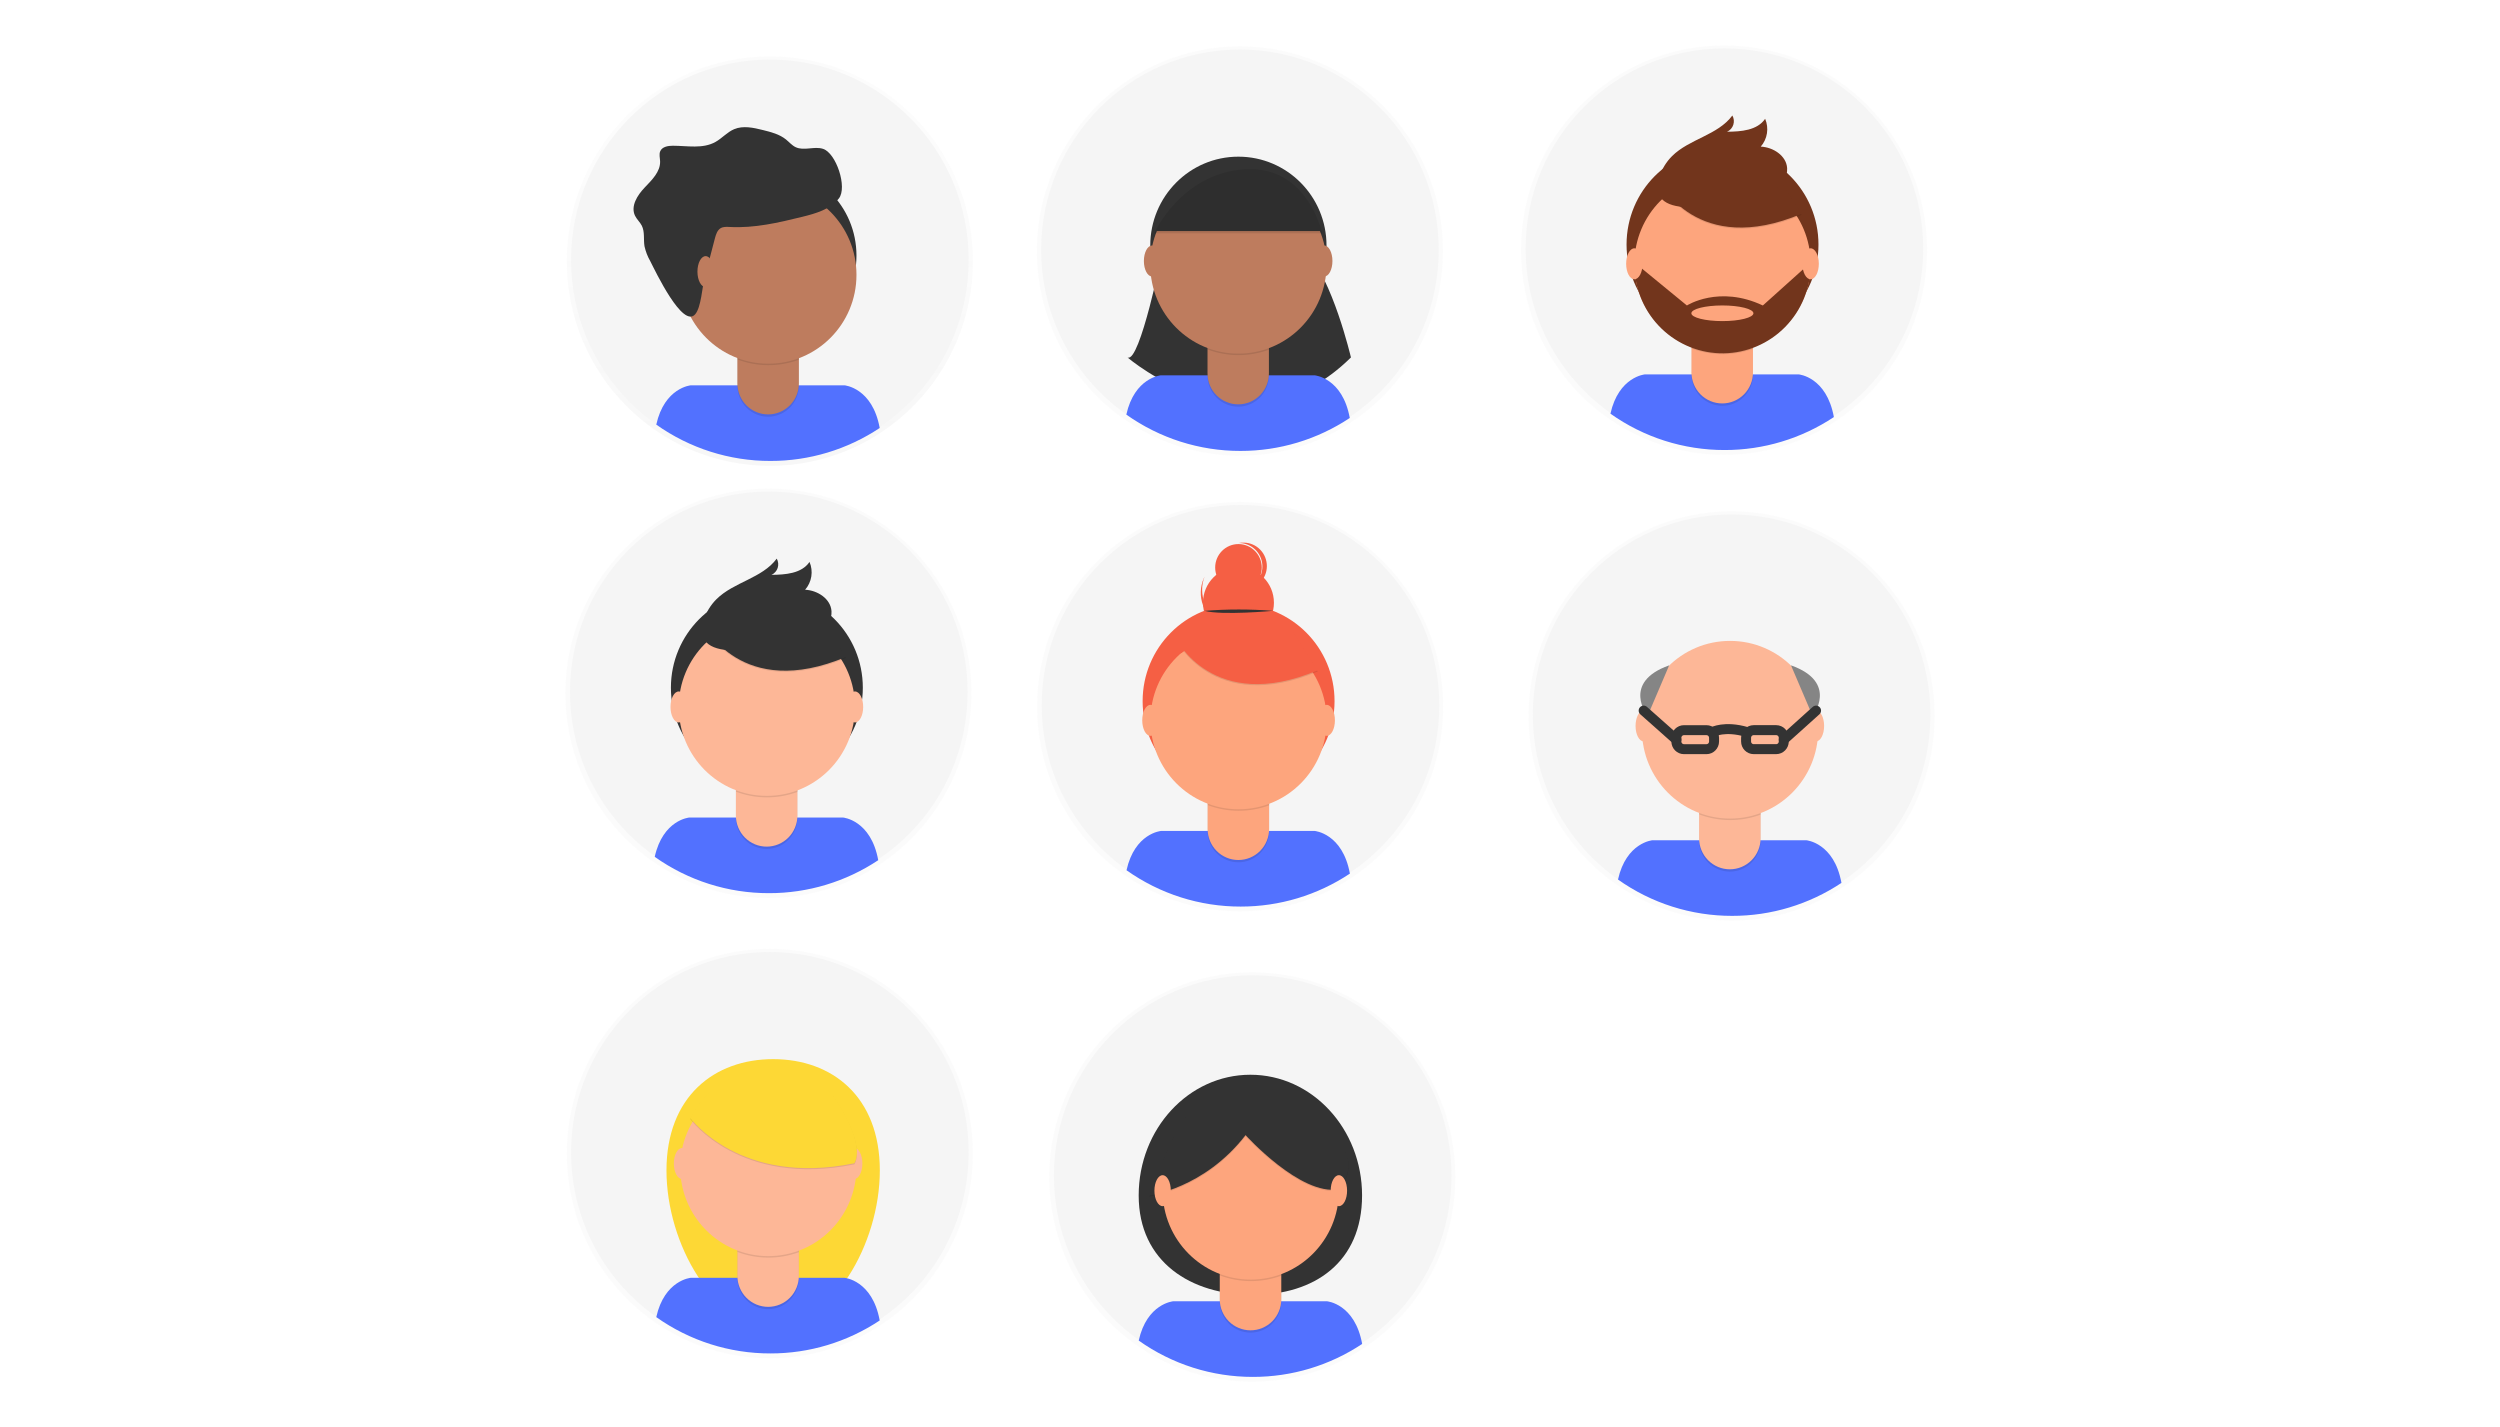 <svg width="501" height="286" viewBox="0 0 501 286" fill="none" xmlns="http://www.w3.org/2000/svg">
<g opacity="0.5">
<path opacity="0.5" d="M154.281 93.351C176.757 93.351 194.978 74.982 194.978 52.323C194.978 29.663 176.757 11.294 154.281 11.294C131.804 11.294 113.583 29.663 113.583 52.323C113.583 74.982 131.804 93.351 154.281 93.351Z" fill="url(#paint0_linear)"/>
</g>
<path d="M154.281 92.261C176.282 92.261 194.118 74.28 194.118 52.1C194.118 29.919 176.282 11.939 154.281 11.939C132.28 11.939 114.444 29.919 114.444 52.1C114.444 74.28 132.28 92.261 154.281 92.261Z" fill="#F5F5F5"/>
<path d="M154.393 92.374C162.178 92.387 169.794 90.089 176.292 85.768C174.824 77.682 169.237 77.218 169.237 77.218H138.436C138.436 77.218 133.169 77.653 131.518 85.095C138.215 89.844 146.206 92.387 154.393 92.374V92.374Z" fill="#5271FF"/>
<path d="M153.976 69.019C163.729 69.019 171.636 61.047 171.636 51.215C171.636 41.382 163.729 33.41 153.976 33.41C144.222 33.41 136.315 41.382 136.315 51.215C136.315 61.047 144.222 69.019 153.976 69.019Z" fill="#333333"/>
<path opacity="0.1" d="M147.771 67.362H160.093V77.299C160.093 78.946 159.444 80.526 158.289 81.69C157.134 82.855 155.567 83.509 153.934 83.509C152.3 83.509 150.733 82.855 149.578 81.69C148.423 80.526 147.774 78.946 147.774 77.299V67.362H147.771Z" fill="black"/>
<path d="M148.947 66.901H158.917C159.229 66.901 159.528 67.026 159.748 67.249C159.969 67.471 160.093 67.773 160.093 68.088V76.839C160.093 78.486 159.444 80.065 158.289 81.23C157.134 82.394 155.567 83.049 153.933 83.049C152.3 83.049 150.733 82.394 149.578 81.23C148.423 80.065 147.774 78.486 147.774 76.839V68.088C147.774 67.773 147.897 67.472 148.117 67.25C148.337 67.028 148.635 66.902 148.947 66.901Z" fill="#BE7C5E"/>
<path opacity="0.1" d="M147.795 72.053C151.766 73.549 156.138 73.561 160.117 72.088V70.562H147.795V72.053Z" fill="black"/>
<path d="M153.976 72.885C163.729 72.885 171.636 64.913 171.636 55.081C171.636 45.248 163.729 37.276 153.976 37.276C144.222 37.276 136.315 45.248 136.315 55.081C136.315 64.913 144.222 72.885 153.976 72.885Z" fill="#BE7C5E"/>
<path d="M143.275 47.738C143.483 46.97 143.742 46.124 144.427 45.724C144.968 45.405 145.639 45.455 146.264 45.486C151.145 45.755 155.984 44.633 160.732 43.461C163.447 42.792 166.351 41.978 168.107 39.772C169.862 37.567 167.573 30.635 164.9 29.817C163.145 29.275 161.108 30.284 159.443 29.491C158.702 29.137 158.158 28.475 157.519 27.959C156.209 26.896 154.527 26.468 152.897 26.064C150.994 25.59 148.936 25.126 147.128 25.887C145.723 26.475 144.698 27.718 143.367 28.454C140.835 29.87 137.748 29.212 134.847 29.205C133.867 29.205 132.698 29.403 132.308 30.309C132.045 30.925 132.256 31.626 132.284 32.295C132.368 34.419 130.63 36.073 129.172 37.606C127.715 39.139 126.338 41.327 127.258 43.231C127.61 43.957 128.252 44.506 128.617 45.224C129.246 46.471 128.93 47.975 129.158 49.352C129.387 50.397 129.774 51.401 130.307 52.326C131.388 54.45 136.821 65.885 139.318 62.979C140.526 61.563 140.722 57.47 141.21 55.629C141.885 52.984 142.573 50.353 143.275 47.738Z" fill="#333333"/>
<path d="M141.41 57.538C142.318 57.538 143.054 56.148 143.054 54.433C143.054 52.718 142.318 51.328 141.41 51.328C140.502 51.328 139.767 52.718 139.767 54.433C139.767 56.148 140.502 57.538 141.41 57.538Z" fill="#BE7C5E"/>
<g opacity="0.5">
<path opacity="0.5" d="M248.521 182.648C270.997 182.648 289.218 164.279 289.218 141.619C289.218 118.96 270.997 100.591 248.521 100.591C226.044 100.591 207.824 118.96 207.824 141.619C207.824 164.279 226.044 182.648 248.521 182.648Z" fill="url(#paint1_linear)"/>
</g>
<path d="M248.598 181.518C270.599 181.518 288.435 163.538 288.435 141.357C288.435 119.177 270.599 101.196 248.598 101.196C226.597 101.196 208.761 119.177 208.761 141.357C208.761 163.538 226.597 181.518 248.598 181.518Z" fill="#F5F5F5"/>
<path d="M248.633 181.678C256.413 181.688 264.024 179.39 270.518 175.072C269.05 166.986 263.463 166.522 263.463 166.522H232.672C232.672 166.522 227.405 166.957 225.754 174.399C232.452 179.148 240.444 181.691 248.633 181.678V181.678Z" fill="#5271FF"/>
<path d="M248.213 159.898C258.833 159.898 267.443 151.218 267.443 140.511C267.443 129.804 258.833 121.125 248.213 121.125C237.592 121.125 228.982 129.804 228.982 140.511C228.982 151.218 237.592 159.898 248.213 159.898Z" fill="#F55F44"/>
<path opacity="0.1" d="M242.007 156.658H254.329V166.596C254.329 168.243 253.68 169.822 252.525 170.987C251.37 172.151 249.803 172.806 248.17 172.806C246.536 172.806 244.97 172.151 243.814 170.987C242.659 169.822 242.01 168.243 242.01 166.596V156.658H242.007Z" fill="black"/>
<path d="M243.183 156.198H253.153C253.307 156.198 253.46 156.229 253.603 156.289C253.746 156.348 253.876 156.435 253.985 156.546C254.094 156.656 254.181 156.786 254.24 156.93C254.299 157.074 254.329 157.228 254.329 157.384V166.136C254.329 166.951 254.17 167.759 253.86 168.512C253.551 169.266 253.097 169.95 252.525 170.527C251.953 171.103 251.274 171.561 250.527 171.873C249.78 172.185 248.979 172.345 248.17 172.345V172.345C247.361 172.345 246.56 172.185 245.813 171.873C245.065 171.561 244.386 171.103 243.814 170.527C243.242 169.95 242.789 169.266 242.479 168.512C242.17 167.759 242.01 166.951 242.01 166.136V157.384C242.01 157.07 242.134 156.768 242.355 156.546C242.575 156.323 242.875 156.198 243.187 156.198H243.183Z" fill="#FDA57D"/>
<path opacity="0.1" d="M242.032 161.349C246.003 162.846 250.375 162.858 254.354 161.385V159.859H242.032V161.349Z" fill="black"/>
<path d="M248.212 162.181C257.966 162.181 265.872 154.21 265.872 144.377C265.872 134.544 257.966 126.573 248.212 126.573C238.459 126.573 230.552 134.544 230.552 144.377C230.552 154.21 238.459 162.181 248.212 162.181Z" fill="#FDA57D"/>
<path d="M248.188 127.957C252.113 127.957 255.295 124.749 255.295 120.792C255.295 116.834 252.113 113.626 248.188 113.626C244.262 113.626 241.08 116.834 241.08 120.792C241.08 124.749 244.262 127.957 248.188 127.957Z" fill="#F55F44"/>
<path d="M248.188 118.441C250.765 118.441 252.855 116.335 252.855 113.736C252.855 111.138 250.765 109.031 248.188 109.031C245.61 109.031 243.521 111.138 243.521 113.736C243.521 116.335 245.61 118.441 248.188 118.441Z" fill="#F55F44"/>
<path d="M245.104 124.722C243.437 123.967 242.121 122.595 241.431 120.889C240.742 119.182 240.73 117.274 241.399 115.559C241.35 115.658 241.301 115.761 241.255 115.864C240.873 116.722 240.663 117.649 240.636 118.589C240.609 119.53 240.766 120.467 241.098 121.347C241.43 122.226 241.931 123.031 242.571 123.716C243.212 124.4 243.98 124.951 244.832 125.336C245.684 125.721 246.603 125.933 247.536 125.961C248.469 125.988 249.398 125.83 250.271 125.495C251.143 125.16 251.942 124.655 252.621 124.009C253.3 123.363 253.846 122.589 254.228 121.73C254.273 121.627 254.316 121.525 254.358 121.419C253.533 123.063 252.111 124.324 250.387 124.939C248.664 125.554 246.772 125.476 245.104 124.722Z" fill="#F55F44"/>
<path opacity="0.1" d="M235.637 128.184C235.637 128.184 243.078 143.407 264.082 134.556L259.193 126.828L250.53 123.691L235.637 128.184Z" fill="black"/>
<path d="M235.637 127.957C235.637 127.957 243.078 143.181 264.082 134.33L259.193 126.601L250.53 123.465L235.637 127.957Z" fill="#F55F44"/>
<path d="M241.372 122.413C245.951 122.05 250.551 122.05 255.13 122.413C255.13 122.413 244.968 123.366 241.372 122.413Z" fill="#333333"/>
<path d="M249.255 108.744C248.902 108.731 248.549 108.759 248.202 108.826H248.472C249.621 108.863 250.717 109.327 251.548 110.128C252.378 110.93 252.886 112.013 252.973 113.169C253.06 114.325 252.721 115.472 252.019 116.391C251.318 117.31 250.305 117.936 249.174 118.147C250.411 118.159 251.602 117.674 252.484 116.8C253.367 115.927 253.869 114.735 253.88 113.488C253.891 112.241 253.411 111.041 252.544 110.151C251.677 109.262 250.496 108.756 249.259 108.744H249.255Z" fill="#F55F44"/>
<path d="M230.548 147.464C231.456 147.464 232.192 146.074 232.192 144.359C232.192 142.645 231.456 141.255 230.548 141.255C229.641 141.255 228.905 142.645 228.905 144.359C228.905 146.074 229.641 147.464 230.548 147.464Z" fill="#FDA57D"/>
<path d="M265.872 147.464C266.78 147.464 267.516 146.074 267.516 144.359C267.516 142.645 266.78 141.255 265.872 141.255C264.965 141.255 264.229 142.645 264.229 144.359C264.229 146.074 264.965 147.464 265.872 147.464Z" fill="#FDA57D"/>
<path d="M234.523 128.407L237.968 126.616L238.744 129.487L236.634 130.935L234.523 128.407Z" fill="#F55F44"/>
<g opacity="0.5">
<path opacity="0.5" d="M248.482 91.337C270.959 91.337 289.18 72.968 289.18 50.308C289.18 27.649 270.959 9.28 248.482 9.28C226.006 9.28 207.785 27.649 207.785 50.308C207.785 72.968 226.006 91.337 248.482 91.337Z" fill="url(#paint2_linear)"/>
</g>
<path d="M248.483 90.246C270.484 90.246 288.32 72.266 288.32 50.085C288.32 27.905 270.484 9.924 248.483 9.924C226.482 9.924 208.646 27.905 208.646 50.085C208.646 72.266 226.482 90.246 248.483 90.246Z" fill="#F5F5F5"/>
<path d="M232.943 50.443C232.943 50.443 228.427 72.874 225.962 71.632C225.962 71.632 249.736 92.335 270.729 71.632C270.729 71.632 267.031 55.824 261.694 50.443H232.943Z" fill="#333333"/>
<path d="M248.595 90.367C256.379 90.379 263.996 88.082 270.494 83.76C269.026 75.674 263.439 75.211 263.439 75.211H232.634C232.634 75.211 227.366 75.646 225.716 83.088C232.414 87.837 240.406 90.38 248.595 90.367V90.367Z" fill="#5271FF"/>
<path d="M248.174 67.004C257.927 67.004 265.834 59.033 265.834 49.2C265.834 39.367 257.927 31.396 248.174 31.396C238.42 31.396 230.513 39.367 230.513 49.2C230.513 59.033 238.42 67.004 248.174 67.004Z" fill="#333333"/>
<path opacity="0.1" d="M241.968 65.347H254.291V75.285C254.291 76.93 253.643 78.508 252.49 79.672C251.338 80.836 249.774 81.492 248.142 81.495C246.508 81.495 244.942 80.84 243.786 79.676C242.631 78.511 241.982 76.932 241.982 75.285V65.347H241.968Z" fill="black"/>
<path d="M243.145 64.887H253.115C253.427 64.887 253.726 65.012 253.946 65.235C254.167 65.457 254.291 65.759 254.291 66.073V74.825C254.291 76.47 253.643 78.048 252.491 79.212C251.338 80.376 249.774 81.032 248.142 81.034C246.508 81.034 244.942 80.38 243.787 79.216C242.631 78.051 241.982 76.472 241.982 74.825V66.07C241.983 65.758 242.106 65.46 242.323 65.238C242.541 65.017 242.836 64.891 243.145 64.887Z" fill="#BE7C5E"/>
<path opacity="0.1" d="M241.993 70.038C245.964 71.535 250.336 71.547 254.315 70.074V68.548H241.993V70.038Z" fill="black"/>
<path d="M248.174 70.867C257.927 70.867 265.834 62.896 265.834 53.063C265.834 43.23 257.927 35.258 248.174 35.258C238.42 35.258 230.513 43.23 230.513 53.063C230.513 62.896 238.42 70.867 248.174 70.867Z" fill="#BE7C5E"/>
<path d="M231.293 46.301H264.97C264.97 46.301 262.094 32.593 249.364 33.467C236.634 34.342 231.293 46.301 231.293 46.301Z" fill="#333333"/>
<path d="M230.878 55.41C231.786 55.41 232.521 54.02 232.521 52.305C232.521 50.59 231.786 49.2 230.878 49.2C229.97 49.2 229.234 50.59 229.234 52.305C229.234 54.02 229.97 55.41 230.878 55.41Z" fill="#BE7C5E"/>
<path d="M265.377 55.41C266.285 55.41 267.021 54.02 267.021 52.305C267.021 50.59 266.285 49.2 265.377 49.2C264.47 49.2 263.734 50.59 263.734 52.305C263.734 54.02 264.47 55.41 265.377 55.41Z" fill="#BE7C5E"/>
<path opacity="0.1" d="M231.293 46.761H264.97C264.97 46.761 262.094 33.053 249.364 33.928C236.634 34.802 231.293 46.761 231.293 46.761Z" fill="black"/>
<g opacity="0.5">
<path opacity="0.5" d="M345.497 91.156C367.973 91.156 386.194 72.787 386.194 50.128C386.194 27.468 367.973 9.099 345.497 9.099C323.021 9.099 304.8 27.468 304.8 50.128C304.8 72.787 323.021 91.156 345.497 91.156Z" fill="url(#paint3_linear)"/>
</g>
<path d="M345.574 90.023C367.575 90.023 385.411 72.043 385.411 49.862C385.411 27.682 367.575 9.701 345.574 9.701C323.573 9.701 305.737 27.682 305.737 49.862C305.737 72.043 323.573 90.023 345.574 90.023Z" fill="#F5F5F5"/>
<path d="M345.609 90.186C353.394 90.199 361.01 87.901 367.508 83.58C366.037 75.49 360.453 75.026 360.453 75.026H329.652C329.652 75.026 324.384 75.462 322.734 82.904C329.43 87.654 337.421 90.198 345.609 90.186V90.186Z" fill="#5271FF"/>
<path d="M345.191 68.403C355.812 68.403 364.421 59.723 364.421 49.016C364.421 38.309 355.812 29.63 345.191 29.63C334.571 29.63 325.961 38.309 325.961 49.016C325.961 59.723 334.571 68.403 345.191 68.403Z" fill="#72351C"/>
<path opacity="0.1" d="M338.982 65.163H351.305V75.101C351.306 75.917 351.148 76.726 350.839 77.481C350.53 78.235 350.077 78.921 349.505 79.499C348.933 80.076 348.253 80.535 347.505 80.847C346.757 81.16 345.955 81.321 345.145 81.321V81.321C343.512 81.321 341.945 80.667 340.79 79.502C339.635 78.338 338.986 76.758 338.986 75.112V65.163H338.982Z" fill="black"/>
<path d="M340.149 64.703H350.118C350.43 64.703 350.729 64.828 350.95 65.05C351.171 65.273 351.295 65.575 351.295 65.889V74.641C351.295 76.287 350.646 77.867 349.491 79.031C348.335 80.196 346.769 80.85 345.135 80.85C343.502 80.85 341.935 80.196 340.78 79.031C339.625 77.867 338.976 76.287 338.976 74.641V65.889C338.976 65.575 339.1 65.273 339.32 65.05C339.541 64.828 339.84 64.703 340.152 64.703H340.149Z" fill="#FDA57D"/>
<path opacity="0.1" d="M338.997 69.854C342.968 71.351 347.34 71.363 351.32 69.89V68.364H338.997V69.854Z" fill="black"/>
<path d="M345.192 70.686C354.945 70.686 362.852 62.715 362.852 52.882C362.852 43.049 354.945 35.078 345.192 35.078C335.438 35.078 327.531 43.049 327.531 52.882C327.531 62.715 335.438 70.686 345.192 70.686Z" fill="#FDA57D"/>
<path opacity="0.1" d="M332.612 36.689C332.612 36.689 340.054 51.912 361.057 43.061L356.169 35.333L347.505 32.196L332.612 36.689Z" fill="black"/>
<path d="M332.612 36.466C332.612 36.466 340.054 51.689 361.057 42.838L356.169 35.11L347.505 31.973L332.612 36.466Z" fill="#72351C"/>
<path d="M332.546 35.435C333.047 33.87 333.914 32.448 335.074 31.29C338.547 27.828 344.243 27.098 347.165 23.147C347.324 23.427 347.422 23.737 347.455 24.057C347.487 24.378 347.453 24.702 347.354 25.008C347.254 25.314 347.093 25.596 346.879 25.835C346.665 26.075 346.403 26.266 346.111 26.397C348.921 26.38 352.155 26.132 353.735 23.809C354.126 24.727 354.251 25.738 354.095 26.724C353.939 27.711 353.509 28.632 352.854 29.382C355.333 29.495 357.981 31.191 358.142 33.69C358.248 35.354 357.215 36.929 355.856 37.885C354.497 38.841 352.861 39.27 351.245 39.624C346.533 40.686 329.469 45.079 332.546 35.435Z" fill="#72351C"/>
<path d="M362.852 53.038H362.385L353.275 61.219C344.496 57.077 338.056 61.219 338.056 61.219L328.504 53.381L327.542 53.502C327.672 58.175 329.62 62.608 332.965 65.846C336.311 69.083 340.785 70.864 345.421 70.804C350.058 70.744 354.485 68.848 357.747 65.525C361.009 62.202 362.844 57.72 362.855 53.045L362.852 53.038ZM345.167 64.349C341.732 64.349 338.948 63.641 338.948 62.781C338.948 61.92 341.732 61.212 345.167 61.212C348.601 61.212 351.386 61.92 351.386 62.781C351.386 63.641 348.601 64.349 345.163 64.349H345.167Z" fill="#72351C"/>
<path d="M327.524 55.969C328.432 55.969 329.168 54.579 329.168 52.864C329.168 51.15 328.432 49.76 327.524 49.76C326.617 49.76 325.881 51.15 325.881 52.864C325.881 54.579 326.617 55.969 327.524 55.969Z" fill="#FDA57D"/>
<path d="M362.849 55.969C363.756 55.969 364.492 54.579 364.492 52.864C364.492 51.15 363.756 49.76 362.849 49.76C361.941 49.76 361.205 51.15 361.205 52.864C361.205 54.579 361.941 55.969 362.849 55.969Z" fill="#FDA57D"/>
<g opacity="0.5">
<path opacity="0.5" d="M153.989 179.961C176.466 179.961 194.686 161.592 194.686 138.932C194.686 116.273 176.466 97.904 153.989 97.904C131.513 97.904 113.292 116.273 113.292 138.932C113.292 161.592 131.513 179.961 153.989 179.961Z" fill="url(#paint4_linear)"/>
</g>
<path d="M154.067 178.831C176.068 178.831 193.904 160.851 193.904 138.67C193.904 116.49 176.068 98.509 154.067 98.509C132.066 98.509 114.23 116.49 114.23 138.67C114.23 160.851 132.066 178.831 154.067 178.831Z" fill="#F5F5F5"/>
<path d="M154.101 178.99C161.885 179.003 169.5 176.705 175.997 172.384C174.529 164.298 168.942 163.834 168.942 163.834H138.127C138.127 163.834 132.859 164.27 131.208 171.712C137.91 176.464 145.908 179.007 154.101 178.99V178.99Z" fill="#5271FF"/>
<path d="M153.68 157.211C164.301 157.211 172.91 148.531 172.91 137.824C172.91 127.117 164.301 118.438 153.68 118.438C143.06 118.438 134.45 127.117 134.45 137.824C134.45 148.531 143.06 157.211 153.68 157.211Z" fill="#333333"/>
<path opacity="0.1" d="M147.475 153.971H159.798V163.909C159.798 165.556 159.149 167.135 157.994 168.3C156.838 169.464 155.272 170.119 153.638 170.119V170.119C152.005 170.119 150.438 169.464 149.283 168.3C148.128 167.135 147.479 165.556 147.479 163.909V153.971H147.475Z" fill="black"/>
<path d="M148.652 153.511H158.621C158.933 153.511 159.232 153.636 159.453 153.858C159.674 154.081 159.798 154.383 159.798 154.697V163.456C159.798 165.103 159.149 166.682 157.994 167.847C156.838 169.011 155.272 169.665 153.638 169.665C152.829 169.666 152.028 169.506 151.28 169.194C150.532 168.882 149.853 168.425 149.28 167.848C148.708 167.271 148.254 166.587 147.944 165.833C147.635 165.079 147.475 164.272 147.475 163.456V154.694C147.475 154.379 147.599 154.077 147.82 153.855C148.04 153.633 148.34 153.508 148.652 153.508V153.511Z" fill="#FDB797"/>
<path opacity="0.1" d="M147.5 158.662C151.471 160.159 155.843 160.171 159.823 158.698V157.161H147.5V158.662Z" fill="black"/>
<path d="M153.68 159.494C163.434 159.494 171.341 151.523 171.341 141.69C171.341 131.857 163.434 123.886 153.68 123.886C143.927 123.886 136.02 131.857 136.02 141.69C136.02 151.523 143.927 159.494 153.68 159.494Z" fill="#FDB797"/>
<path opacity="0.1" d="M141.105 125.493C141.105 125.493 148.546 140.716 169.55 131.866L164.662 124.137L155.998 121.001L141.105 125.493Z" fill="black"/>
<path d="M141.105 125.27C141.105 125.27 148.546 140.493 169.55 131.643L164.662 123.914L155.998 120.778L141.105 125.27Z" fill="#333333"/>
<path d="M141.038 124.236C141.54 122.671 142.407 121.249 143.567 120.091C147.04 116.628 152.736 115.899 155.658 111.948C155.816 112.228 155.915 112.538 155.948 112.858C155.98 113.179 155.946 113.503 155.847 113.809C155.747 114.115 155.585 114.397 155.371 114.636C155.157 114.876 154.896 115.067 154.604 115.198C157.413 115.18 160.648 114.933 162.228 112.61C162.619 113.528 162.744 114.539 162.588 115.525C162.432 116.511 162.001 117.433 161.347 118.183C163.826 118.296 166.474 119.992 166.635 122.491C166.741 124.155 165.708 125.73 164.349 126.686C162.99 127.642 161.35 128.078 159.735 128.439C155.022 129.494 137.962 133.887 141.038 124.236Z" fill="#333333"/>
<path d="M136.013 144.777C136.92 144.777 137.656 143.387 137.656 141.672C137.656 139.958 136.92 138.568 136.013 138.568C135.105 138.568 134.369 139.958 134.369 141.672C134.369 143.387 135.105 144.777 136.013 144.777Z" fill="#FDB797"/>
<path d="M171.337 144.777C172.245 144.777 172.981 143.387 172.981 141.672C172.981 139.958 172.245 138.568 171.337 138.568C170.43 138.568 169.694 139.958 169.694 141.672C169.694 143.387 170.43 144.777 171.337 144.777Z" fill="#FDB797"/>
<g opacity="0.5">
<path opacity="0.5" d="M347.014 184.51C369.491 184.51 387.711 166.141 387.711 143.481C387.711 120.822 369.491 102.453 347.014 102.453C324.538 102.453 306.317 120.822 306.317 143.481C306.317 166.141 324.538 184.51 347.014 184.51Z" fill="url(#paint5_linear)"/>
</g>
<path d="M347.014 183.419C369.015 183.419 386.851 165.439 386.851 143.258C386.851 121.078 369.015 103.097 347.014 103.097C325.013 103.097 307.177 121.078 307.177 143.258C307.177 165.439 325.013 183.419 347.014 183.419Z" fill="#F5F5F5"/>
<path d="M347.127 183.54C354.911 183.553 362.528 181.255 369.026 176.934C367.558 168.848 361.971 168.384 361.971 168.384H331.166C331.166 168.384 325.899 168.819 324.248 176.261C330.946 181.011 338.938 183.553 347.127 183.54V183.54Z" fill="#5271FF"/>
<path opacity="0.1" d="M340.5 158.521H352.823V168.458C352.823 170.105 352.174 171.684 351.018 172.849C349.863 174.014 348.297 174.668 346.663 174.668V174.668C345.854 174.668 345.053 174.508 344.305 174.196C343.557 173.884 342.878 173.427 342.305 172.85C341.733 172.274 341.279 171.589 340.969 170.835C340.659 170.082 340.5 169.274 340.5 168.458V158.521Z" fill="black"/>
<path d="M341.676 158.06H351.646C351.958 158.06 352.257 158.185 352.478 158.408C352.699 158.63 352.823 158.932 352.823 159.246V167.998C352.823 169.645 352.174 171.224 351.018 172.389C349.863 173.553 348.297 174.208 346.663 174.208V174.208C345.854 174.208 345.053 174.048 344.305 173.736C343.557 173.424 342.878 172.967 342.305 172.39C341.733 171.813 341.279 171.129 340.969 170.375C340.659 169.621 340.5 168.814 340.5 167.998V159.246C340.5 158.932 340.624 158.63 340.845 158.408C341.065 158.185 341.364 158.06 341.676 158.06V158.06Z" fill="#FDB797"/>
<path opacity="0.1" d="M340.524 163.212C344.496 164.708 348.867 164.72 352.847 163.247V161.721H340.524V163.212Z" fill="black"/>
<path d="M346.705 164.043C356.459 164.043 364.366 156.072 364.366 146.239C364.366 136.406 356.459 128.435 346.705 128.435C336.952 128.435 329.045 136.406 329.045 146.239C329.045 156.072 336.952 164.043 346.705 164.043Z" fill="#FDB797"/>
<path d="M329.41 148.583C330.317 148.583 331.053 147.193 331.053 145.478C331.053 143.763 330.317 142.373 329.41 142.373C328.502 142.373 327.766 143.763 327.766 145.478C327.766 147.193 328.502 148.583 329.41 148.583Z" fill="#FDB797"/>
<path d="M363.909 148.583C364.817 148.583 365.553 147.193 365.553 145.478C365.553 143.763 364.817 142.373 363.909 142.373C363.001 142.373 362.266 143.763 362.266 145.478C362.266 147.193 363.001 148.583 363.909 148.583Z" fill="#FDB797"/>
<path d="M341.971 146.324H337.472C336.629 146.324 335.945 147.014 335.945 147.864V148.594C335.945 149.444 336.629 150.134 337.472 150.134H341.971C342.815 150.134 343.498 149.444 343.498 148.594V147.864C343.498 147.014 342.815 146.324 341.971 146.324Z" stroke="#333333" stroke-width="2" stroke-miterlimit="10"/>
<path d="M351.442 150.13H355.941C356.784 150.13 357.468 149.441 357.468 148.59V147.861C357.468 147.01 356.784 146.321 355.941 146.321H351.442C350.598 146.321 349.915 147.01 349.915 147.861V148.59C349.915 149.441 350.598 150.13 351.442 150.13Z" stroke="#333333" stroke-width="2" stroke-miterlimit="10"/>
<path d="M343.211 146.693C343.211 146.693 345.606 145.383 350.059 146.693" stroke="#333333" stroke-width="2" stroke-miterlimit="10"/>
<path d="M358.916 133.335L363.249 143.485C363.249 143.485 368.548 136.751 358.916 133.335Z" fill="#858585"/>
<path d="M357.468 148.229L363.937 142.405" stroke="#333333" stroke-width="2" stroke-linecap="round" stroke-linejoin="round"/>
<path d="M334.502 133.335L330.169 143.485C330.169 143.485 324.869 136.751 334.502 133.335Z" fill="#858585"/>
<path d="M335.945 148.229L329.389 142.405" stroke="#333333" stroke-width="2" stroke-linecap="round" stroke-linejoin="round"/>
<g opacity="0.5">
<path opacity="0.5" d="M154.281 272.196C176.757 272.196 194.978 253.827 194.978 231.167C194.978 208.508 176.757 190.139 154.281 190.139C131.804 190.139 113.583 208.508 113.583 231.167C113.583 253.827 131.804 272.196 154.281 272.196Z" fill="url(#paint6_linear)"/>
</g>
<path d="M154.281 271.105C176.282 271.105 194.118 253.124 194.118 230.944C194.118 208.764 176.282 190.783 154.281 190.783C132.28 190.783 114.444 208.764 114.444 230.944C114.444 253.124 132.28 271.105 154.281 271.105Z" fill="#F5F5F5"/>
<path d="M176.317 234.555C176.317 249.347 166.744 265.812 154.934 265.812C143.124 265.812 133.562 249.347 133.562 234.555C133.562 219.764 143.134 212.251 154.944 212.251C166.754 212.251 176.317 219.767 176.317 234.555Z" fill="#FDD835"/>
<path d="M154.393 271.229C162.178 271.242 169.794 268.944 176.292 264.623C174.824 256.537 169.237 256.073 169.237 256.073H138.436C138.436 256.073 133.169 256.509 131.518 263.95C138.215 268.699 146.206 271.242 154.393 271.229Z" fill="#5271FF"/>
<path opacity="0.1" d="M147.771 246.206H160.093V256.144C160.093 257.791 159.444 259.37 158.289 260.535C157.134 261.699 155.567 262.354 153.934 262.354C152.3 262.354 150.733 261.699 149.578 260.535C148.423 259.37 147.774 257.791 147.774 256.144V246.206H147.771Z" fill="black"/>
<path d="M148.947 245.746H158.917C159.229 245.746 159.528 245.871 159.748 246.093C159.969 246.316 160.093 246.618 160.093 246.932V255.684C160.093 257.331 159.444 258.91 158.289 260.075C157.134 261.239 155.567 261.893 153.933 261.893V261.893C152.3 261.893 150.733 261.239 149.578 260.075C148.423 258.91 147.774 257.331 147.774 255.684V246.932C147.774 246.618 147.897 246.317 148.117 246.095C148.337 245.872 148.635 245.747 148.947 245.746Z" fill="#FDB797"/>
<path opacity="0.1" d="M147.795 250.897C151.766 252.394 156.138 252.406 160.117 250.933V249.407H147.795V250.897Z" fill="black"/>
<path d="M153.976 251.729C163.729 251.729 171.636 243.758 171.636 233.925C171.636 224.092 163.729 216.121 153.976 216.121C144.222 216.121 136.315 224.092 136.315 233.925C136.315 243.758 144.222 251.729 153.976 251.729Z" fill="#FDB797"/>
<path d="M136.681 236.269C137.588 236.269 138.324 234.879 138.324 233.164C138.324 231.449 137.588 230.059 136.681 230.059C135.773 230.059 135.037 231.449 135.037 233.164C135.037 234.879 135.773 236.269 136.681 236.269Z" fill="#FDB797"/>
<path d="M171.179 236.269C172.087 236.269 172.823 234.879 172.823 233.164C172.823 231.449 172.087 230.059 171.179 230.059C170.271 230.059 169.536 231.449 169.536 233.164C169.536 234.879 170.271 236.269 171.179 236.269Z" fill="#FDB797"/>
<path opacity="0.1" d="M138.327 224.267C138.327 224.267 148.311 238.042 171.207 233.337C171.207 233.337 173.764 230.201 167.541 220.571C161.318 210.942 143.992 212.51 138.327 224.267Z" fill="black"/>
<path d="M138.327 224.044C138.327 224.044 148.311 237.819 171.207 233.114C171.207 233.114 173.764 229.978 167.541 220.348C161.318 210.719 143.992 212.287 138.327 224.044Z" fill="#FDD835"/>
<g opacity="0.5">
<path opacity="0.5" d="M250.962 276.901C273.438 276.901 291.659 258.532 291.659 235.872C291.659 213.213 273.438 194.844 250.962 194.844C228.485 194.844 210.265 213.213 210.265 235.872C210.265 258.532 228.485 276.901 250.962 276.901Z" fill="url(#paint7_linear)"/>
</g>
<path d="M251.042 275.771C273.044 275.771 290.879 257.79 290.879 235.61C290.879 213.43 273.044 195.449 251.042 195.449C229.041 195.449 211.206 213.43 211.206 235.61C211.206 257.79 229.041 275.771 251.042 275.771Z" fill="#F5F5F5"/>
<path d="M272.959 239.568C272.959 252.929 263.439 259.504 251.074 259.504C238.709 259.504 228.192 252.929 228.192 239.568C228.192 226.207 238.214 215.378 250.576 215.378C262.937 215.378 272.959 226.197 272.959 239.568Z" fill="#333333"/>
<path d="M251.074 275.931C258.86 275.944 266.477 273.647 272.976 269.324C271.509 261.238 265.921 260.775 265.921 260.775H235.117C235.117 260.775 229.849 261.21 228.199 268.652C234.896 273.401 242.886 275.943 251.074 275.931Z" fill="#5271FF"/>
<path opacity="0.1" d="M244.451 250.901H256.774V260.838C256.775 261.656 256.617 262.465 256.307 263.221C255.997 263.977 255.542 264.663 254.969 265.241C254.395 265.819 253.714 266.277 252.964 266.589C252.215 266.901 251.411 267.06 250.6 267.058V267.058C248.967 267.058 247.4 266.404 246.245 265.24C245.09 264.075 244.441 262.496 244.441 260.849V250.901H244.451Z" fill="black"/>
<path d="M245.624 250.451H255.594C255.906 250.451 256.205 250.576 256.426 250.799C256.647 251.021 256.771 251.323 256.771 251.637V260.389C256.771 261.205 256.611 262.013 256.301 262.768C255.99 263.522 255.536 264.207 254.963 264.783C254.39 265.36 253.709 265.817 252.961 266.129C252.212 266.44 251.41 266.6 250.6 266.598V266.598C248.967 266.598 247.4 265.944 246.245 264.78C245.09 263.615 244.441 262.036 244.441 260.389V251.634C244.441 251.319 244.565 251.017 244.785 250.795C245.006 250.573 245.305 250.448 245.617 250.448L245.624 250.451Z" fill="#FDA57D"/>
<path opacity="0.1" d="M244.476 255.602C248.447 257.099 252.819 257.111 256.798 255.638V254.112H244.476V255.602Z" fill="black"/>
<path d="M250.656 256.431C260.41 256.431 268.317 248.459 268.317 238.627C268.317 228.794 260.41 220.822 250.656 220.822C240.903 220.822 232.996 228.794 232.996 238.627C232.996 248.459 240.903 256.431 250.656 256.431Z" fill="#FDA57D"/>
<path opacity="0.1" d="M230.302 239.791C230.302 239.791 241.3 238.446 249.616 227.698C249.616 227.698 260.615 239.905 268.277 238.559C268.277 238.559 272.72 233.854 268.277 229.153C263.835 224.451 260.39 218.514 254.504 219.297C248.619 220.079 241.395 220.415 238.287 223.216C235.18 226.016 230.302 239.791 230.302 239.791Z" fill="black"/>
<path d="M230.302 239.568C230.302 239.568 241.3 238.223 249.616 227.475C249.616 227.475 260.615 239.682 268.277 238.336C268.277 238.336 272.72 233.631 268.277 228.93C263.835 224.228 260.39 218.291 254.504 219.074C248.619 219.856 241.409 220.178 238.301 223.01C235.194 225.843 230.302 239.568 230.302 239.568Z" fill="#333333"/>
<path d="M232.989 241.717C233.896 241.717 234.632 240.327 234.632 238.612C234.632 236.898 233.896 235.508 232.989 235.508C232.081 235.508 231.345 236.898 231.345 238.612C231.345 240.327 232.081 241.717 232.989 241.717Z" fill="#FDA57D"/>
<path d="M268.313 241.717C269.221 241.717 269.956 240.327 269.956 238.612C269.956 236.898 269.221 235.508 268.313 235.508C267.405 235.508 266.669 236.898 266.669 238.612C266.669 240.327 267.405 241.717 268.313 241.717Z" fill="#FDA57D"/>
<defs>
<linearGradient id="paint0_linear" x1="154.281" y1="93.351" x2="154.281" y2="11.298" gradientUnits="userSpaceOnUse">
<stop stop-color="#808080" stop-opacity="0.25"/>
<stop offset="0.54" stop-color="#808080" stop-opacity="0.12"/>
<stop offset="1" stop-color="#808080" stop-opacity="0.1"/>
</linearGradient>
<linearGradient id="paint1_linear" x1="31551.2" y1="40325.6" x2="31551.2" y2="21307.3" gradientUnits="userSpaceOnUse">
<stop stop-color="#808080" stop-opacity="0.25"/>
<stop offset="0.54" stop-color="#808080" stop-opacity="0.12"/>
<stop offset="1" stop-color="#808080" stop-opacity="0.1"/>
</linearGradient>
<linearGradient id="paint2_linear" x1="31542.2" y1="19070.2" x2="31542.2" y2="51.129" gradientUnits="userSpaceOnUse">
<stop stop-color="#808080" stop-opacity="0.25"/>
<stop offset="0.54" stop-color="#808080" stop-opacity="0.12"/>
<stop offset="1" stop-color="#808080" stop-opacity="0.1"/>
</linearGradient>
<linearGradient id="paint3_linear" x1="54125.2" y1="19027.4" x2="54125.2" y2="9.099" gradientUnits="userSpaceOnUse">
<stop stop-color="#808080" stop-opacity="0.25"/>
<stop offset="0.54" stop-color="#808080" stop-opacity="0.12"/>
<stop offset="1" stop-color="#808080" stop-opacity="0.1"/>
</linearGradient>
<linearGradient id="paint4_linear" x1="9546.08" y1="39700.1" x2="9546.08" y2="20681.8" gradientUnits="userSpaceOnUse">
<stop stop-color="#808080" stop-opacity="0.25"/>
<stop offset="0.54" stop-color="#808080" stop-opacity="0.12"/>
<stop offset="1" stop-color="#808080" stop-opacity="0.1"/>
</linearGradient>
<linearGradient id="paint5_linear" x1="54478.4" y1="40759.1" x2="54478.4" y2="21740.8" gradientUnits="userSpaceOnUse">
<stop stop-color="#808080" stop-opacity="0.25"/>
<stop offset="0.54" stop-color="#808080" stop-opacity="0.12"/>
<stop offset="1" stop-color="#808080" stop-opacity="0.1"/>
</linearGradient>
<linearGradient id="paint6_linear" x1="9613.93" y1="61170.6" x2="9613.93" y2="42152.3" gradientUnits="userSpaceOnUse">
<stop stop-color="#808080" stop-opacity="0.25"/>
<stop offset="0.54" stop-color="#808080" stop-opacity="0.12"/>
<stop offset="1" stop-color="#808080" stop-opacity="0.1"/>
</linearGradient>
<linearGradient id="paint7_linear" x1="32119.3" y1="62265.8" x2="32119.3" y2="43247.5" gradientUnits="userSpaceOnUse">
<stop stop-color="#808080" stop-opacity="0.25"/>
<stop offset="0.54" stop-color="#808080" stop-opacity="0.12"/>
<stop offset="1" stop-color="#808080" stop-opacity="0.1"/>
</linearGradient>
</defs>
</svg>
